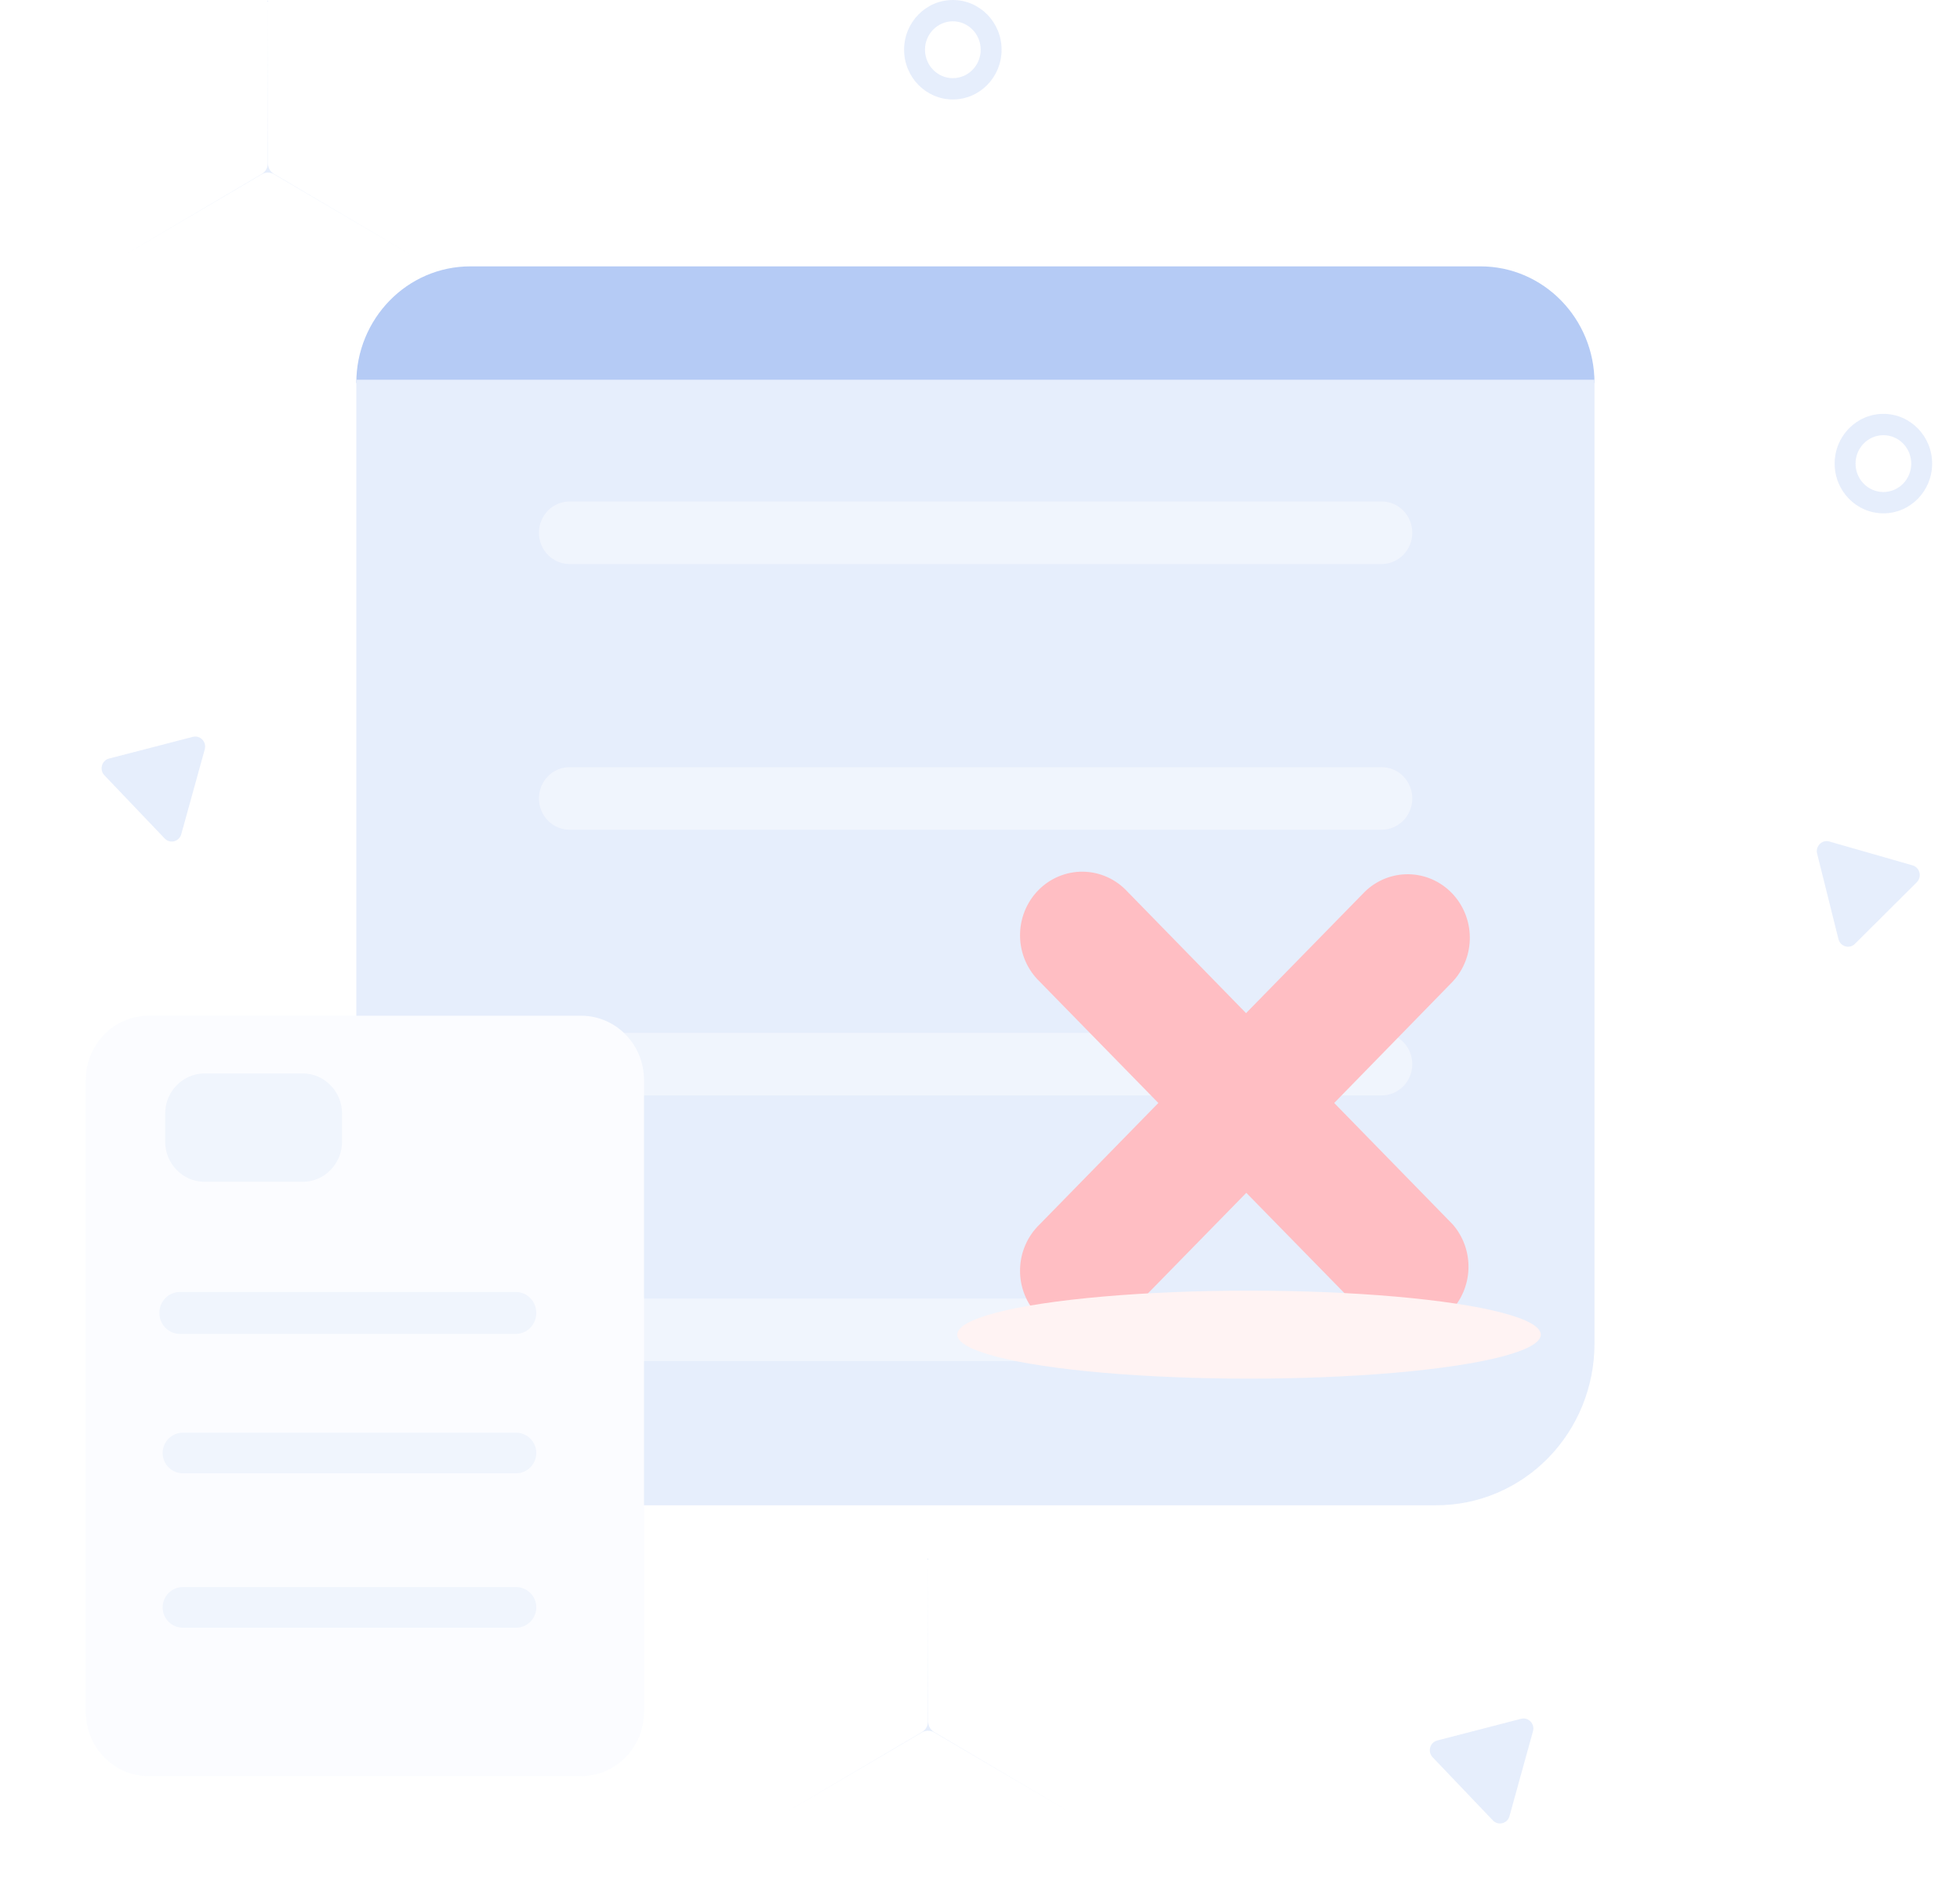 <svg width="289" height="280" viewBox="0 0 289 280" fill="none" xmlns="http://www.w3.org/2000/svg">
    <g opacity="0.3">
        <path
            d="M218.297 39.273H69.35C60.066 39.273 52.539 46.966 52.539 56.456H235.107C235.107 46.966 227.581 39.273 218.297 39.273Z"
            fill="#0652DD" />
        <path
            d="M52.539 55.986H235.107V198.108C235.107 204.427 232.651 210.487 228.28 214.955C223.909 219.423 217.98 221.933 211.798 221.933H75.849C69.667 221.933 63.738 219.423 59.367 214.955C54.995 210.487 52.539 204.427 52.539 198.108V55.986Z"
            fill="#ACC5F4" />
        <path
            d="M203.724 73.937H83.98C81.486 73.937 79.465 76.001 79.465 78.547C79.465 81.094 81.486 83.158 83.98 83.158H203.724C206.218 83.158 208.24 81.094 208.24 78.547C208.24 76.001 206.218 73.937 203.724 73.937Z"
            fill="#CDDCF8" />
        <path
            d="M203.724 113.111H83.98C81.486 113.111 79.465 115.175 79.465 117.721C79.465 120.268 81.486 122.332 83.98 122.332H203.724C206.218 122.332 208.24 120.268 208.24 117.721C208.24 115.175 206.218 113.111 203.724 113.111Z"
            fill="#CDDCF8" />
        <path
            d="M203.724 152.285H83.98C81.486 152.285 79.465 154.349 79.465 156.895C79.465 159.442 81.486 161.506 83.98 161.506H203.724C206.218 161.506 208.24 159.442 208.24 156.895C208.24 154.349 206.218 152.285 203.724 152.285Z"
            fill="#CDDCF8" />
        <path
            d="M203.724 191.459H83.98C81.486 191.459 79.465 193.523 79.465 196.069C79.465 198.615 81.486 200.679 83.98 200.679H203.724C206.218 200.679 208.24 198.615 208.24 196.069C208.24 193.523 206.218 191.459 203.724 191.459Z"
            fill="#CDDCF8" />
        <g filter="url(#filter0_d_10455_145540)">
            <path
                d="M83.169 143.883H19.407C14.284 143.883 10.132 148.127 10.132 153.363V246.516C10.132 251.752 14.284 255.996 19.407 255.996H83.169C88.291 255.996 92.444 251.752 92.444 246.516V153.363C92.444 148.127 88.291 143.883 83.169 143.883Z"
                fill="#F1F6FF" />
        </g>
        <path
            d="M76.055 190.484H26.523C24.855 190.484 23.503 191.866 23.503 193.571V193.581C23.503 195.286 24.855 196.668 26.523 196.668H76.055C77.723 196.668 79.075 195.286 79.075 193.581V193.571C79.075 191.866 77.723 190.484 76.055 190.484Z"
            fill="#CDDCF8" />
        <path
            d="M76.082 233.995H26.976C25.322 233.995 23.982 235.334 23.982 236.985V236.995C23.982 238.647 25.322 239.986 26.976 239.986H76.082C77.735 239.986 79.076 238.647 79.076 236.995V236.985C79.076 235.334 77.735 233.995 76.082 233.995Z"
            fill="#CDDCF8" />
        <path
            d="M76.082 211.23H26.976C25.322 211.23 23.982 212.569 23.982 214.221V214.23C23.982 215.882 25.322 217.221 26.976 217.221H76.082C77.735 217.221 79.076 215.882 79.076 214.23V214.221C79.076 212.569 77.735 211.23 76.082 211.23Z"
            fill="#CDDCF8" />
        <path
            d="M44.633 158.268H30.159C26.953 158.268 24.353 160.925 24.353 164.202V168.308C24.353 171.585 26.953 174.241 30.159 174.241H44.633C47.84 174.241 50.439 171.585 50.439 168.308V164.202C50.439 160.925 47.84 158.268 44.633 158.268Z"
            fill="#CDDCF8" />
        <path
            d="M196.727 162.621L214.221 144.7C215.86 142.927 216.758 140.571 216.724 138.132C216.69 135.693 215.727 133.364 214.04 131.639C212.353 129.914 210.074 128.93 207.688 128.895C205.301 128.861 202.996 129.779 201.262 131.454L183.728 149.375L166.233 131.454C165.392 130.543 164.38 129.814 163.257 129.31C162.135 128.807 160.926 128.538 159.7 128.52C158.474 128.502 157.258 128.736 156.122 129.207C154.986 129.678 153.954 130.378 153.088 131.264C152.221 132.149 151.537 133.204 151.076 134.365C150.615 135.526 150.386 136.769 150.404 138.022C150.421 139.275 150.684 140.511 151.177 141.658C151.67 142.805 152.383 143.84 153.274 144.7L170.798 162.621L153.274 180.543C152.383 181.403 151.67 182.438 151.177 183.585C150.684 184.732 150.421 185.968 150.404 187.221C150.386 188.474 150.615 189.717 151.076 190.878C151.537 192.039 152.221 193.093 153.088 193.979C153.954 194.865 154.986 195.565 156.122 196.036C157.258 196.507 158.474 196.741 159.7 196.723C160.926 196.705 162.135 196.436 163.257 195.932C164.38 195.429 165.392 194.7 166.233 193.789L183.767 175.868L201.301 193.789C203.052 195.365 205.325 196.2 207.657 196.123C209.989 196.046 212.205 195.062 213.852 193.373C215.5 191.684 216.455 189.417 216.524 187.033C216.592 184.649 215.769 182.328 214.221 180.543L196.727 162.621Z"
            fill="#FF2635" />
        <g filter="url(#filter1_f_10455_145540)">
            <ellipse cx="184.166" cy="196.775" rx="43.022" ry="6.484" fill="#FFD8D6" />
        </g>
        <path
            d="M136.84 229.723L136.861 253.844C136.861 254.467 137.191 255.043 137.727 255.36L158.179 267.431L137.733 255.412C137.182 255.088 136.498 255.088 135.947 255.412L115.502 267.431L135.953 255.36C136.49 255.043 136.819 254.467 136.82 253.844L136.84 229.723Z"
            fill="#ACC5F4" />
        <path
            d="M39.502 0L39.522 24.12C39.523 24.744 39.852 25.32 40.389 25.637L60.84 37.708L40.395 25.689C39.844 25.364 39.16 25.364 38.609 25.689L18.163 37.708L38.615 25.637C39.151 25.32 39.481 24.744 39.481 24.12L39.502 0Z"
            fill="#ACC5F4" />
        <path fill-rule="evenodd" clip-rule="evenodd"
            d="M140.497 11.522C142.765 11.522 144.603 9.646 144.603 7.332C144.603 5.018 142.765 3.142 140.497 3.142C138.229 3.142 136.39 5.018 136.39 7.332C136.39 9.646 138.229 11.522 140.497 11.522ZM140.497 14.664C144.466 14.664 147.683 11.381 147.683 7.332C147.683 3.283 144.466 0 140.497 0C136.528 0 133.31 3.283 133.31 7.332C133.31 11.381 136.528 14.664 140.497 14.664Z"
            fill="#ACC5F4" />
        <path
            d="M267.933 125.864C267.657 124.758 268.658 123.76 269.736 124.069L282.006 127.587C283.084 127.896 283.429 129.279 282.628 130.076L273.506 139.159C272.705 139.957 271.359 139.571 271.082 138.465L267.933 125.864Z"
            fill="#ACC5F4" />
        <path
            d="M28.435 108.64C29.52 108.36 30.495 109.382 30.191 110.481L26.727 122.995C26.422 124.094 25.066 124.445 24.285 123.627L15.395 114.309C14.614 113.491 14.995 112.117 16.08 111.837L28.435 108.64Z"
            fill="#ACC5F4" />
        <path
            d="M224.279 253.414C225.364 253.134 226.339 254.156 226.035 255.254L222.571 267.769C222.267 268.868 220.91 269.219 220.13 268.401L211.239 259.083C210.458 258.265 210.839 256.891 211.924 256.611L224.279 253.414Z"
            fill="#ACC5F4" />
        <path fill-rule="evenodd" clip-rule="evenodd"
            d="M277.705 72.542C279.973 72.542 281.811 70.666 281.811 68.352C281.811 66.038 279.973 64.163 277.705 64.163C275.437 64.163 273.598 66.038 273.598 68.352C273.598 70.666 275.437 72.542 277.705 72.542ZM277.705 75.684C281.674 75.684 284.891 72.402 284.891 68.352C284.891 64.303 281.674 61.02 277.705 61.02C273.736 61.02 270.518 64.303 270.518 68.352C270.518 72.402 273.736 75.684 277.705 75.684Z"
            fill="#ACC5F4" />
    </g>
    <defs>
        <filter id="filter0_d_10455_145540" x="0.066" y="137.172" width="107.477" height="137.278"
            filterUnits="userSpaceOnUse" color-interpolation-filters="sRGB">
            <feFlood flood-opacity="0" result="BackgroundImageFix" />
            <feColorMatrix in="SourceAlpha" type="matrix" values="0 0 0 0 0 0 0 0 0 0 0 0 0 0 0 0 0 0 127 0"
                result="hardAlpha" />
            <feOffset dx="2.516" dy="5.872" />
            <feGaussianBlur stdDeviation="6.291" />
            <feComposite in2="hardAlpha" operator="out" />
            <feColorMatrix type="matrix" values="0 0 0 0 0.105 0 0 0 0 0.466 0 0 0 0 0.546 0 0 0 0.15 0" />
            <feBlend mode="normal" in2="BackgroundImageFix" result="effect1_dropShadow_10455_145540" />
            <feBlend mode="normal" in="SourceGraphic" in2="effect1_dropShadow_10455_145540" result="shape" />
        </filter>
        <filter id="filter1_f_10455_145540" x="123.66" y="172.806" width="121.013" height="47.937"
            filterUnits="userSpaceOnUse" color-interpolation-filters="sRGB">
            <feFlood flood-opacity="0" result="BackgroundImageFix" />
            <feBlend mode="normal" in="SourceGraphic" in2="BackgroundImageFix" result="shape" />
            <feGaussianBlur stdDeviation="8.742" result="effect1_foregroundBlur_10455_145540" />
        </filter>
    </defs>
</svg>